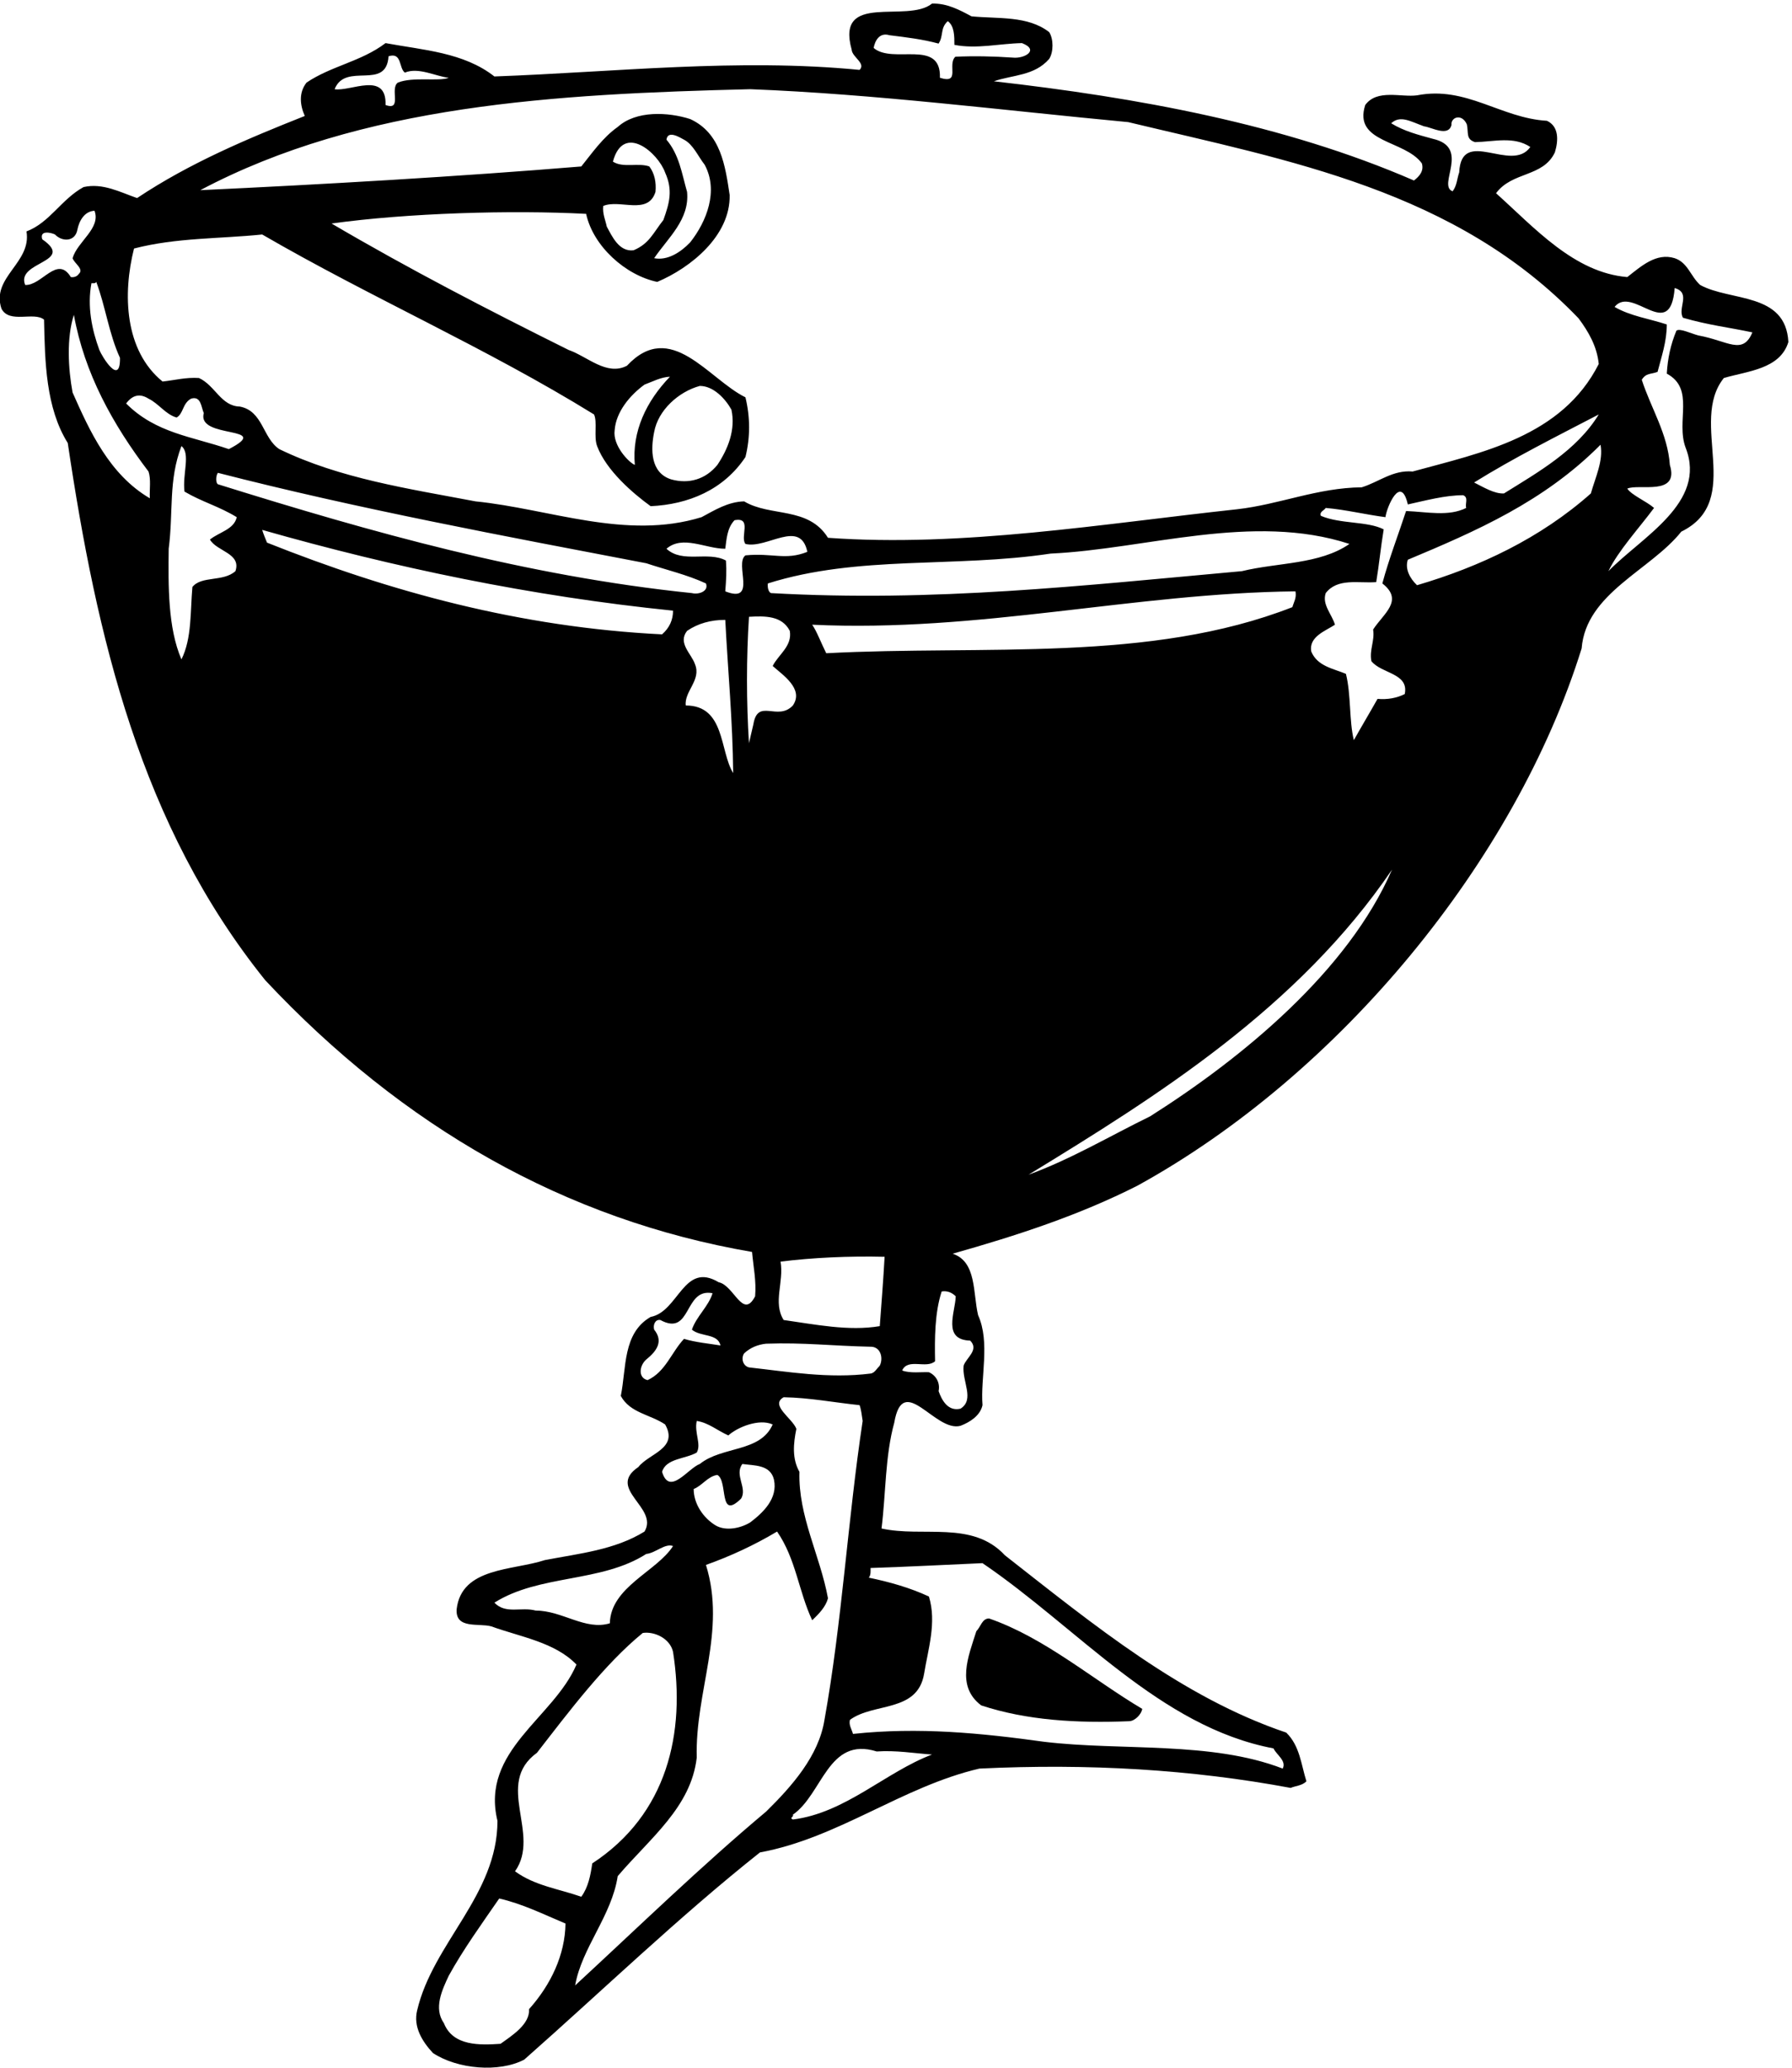<?xml version="1.0" encoding="UTF-8"?>
<svg xmlns="http://www.w3.org/2000/svg" xmlns:xlink="http://www.w3.org/1999/xlink" width="494pt" height="570pt" viewBox="0 0 494 570" version="1.1">
<g id="surface1">
<path style=" stroke:none;fill-rule:nonzero;fill:rgb(0%,0%,0%);fill-opacity:1;" d="M 468.68 78.555 C 466.016 76.137 465.289 72.387 461.66 71.176 C 456.578 69.602 452.465 73.352 448.594 76.379 C 433.953 75.168 423.062 62.824 412.414 53.266 C 416.891 47.215 425.359 48.91 428.629 42.012 C 429.594 38.867 429.84 34.875 426.449 33.301 C 413.746 32.574 404.184 23.621 390.633 26.281 C 386.277 26.887 379.621 24.469 376.355 28.945 C 372.969 39.473 387.246 38.504 391.965 45.039 C 392.57 47.094 391.359 48.547 389.785 49.758 C 353.848 34.148 313.312 26.887 273.988 22.41 C 279.191 20.598 285.121 20.961 289.234 16.238 C 290.445 14.305 290.445 10.797 289.234 8.859 C 283.305 4.262 275.199 5.23 267.816 4.504 C 264.43 2.688 261.039 0.871 256.926 0.992 C 250.031 6.559 230.305 -2.395 234.781 13.699 C 234.902 15.758 238.777 17.449 236.961 19.266 C 203.324 15.996 169.562 19.871 136.289 21.078 C 127.816 14.426 116.688 13.82 106.281 11.883 C 99.625 16.965 91.277 18.176 84.5 22.773 C 82.32 25.559 82.684 28.945 84.016 31.969 C 68.164 38.262 52.312 44.918 37.793 54.598 C 33.195 53.023 28.355 50.363 23.031 51.57 C 16.859 54.961 13.715 61.371 7.301 63.793 C 8.754 72.504 -2.5 76.379 0.402 85.09 C 2.582 89.324 9.359 85.816 12.141 88.113 C 12.383 99.73 12.625 112.438 18.676 122.117 C 26.66 175.719 38.762 227.508 73.125 270.223 C 111 310.637 155.891 336.289 207.316 345.121 C 207.68 349.234 208.527 353.109 208.164 357.344 C 204.773 363.879 202.355 354.316 198.121 353.473 C 188.441 347.66 187.109 361.578 179.363 363.031 C 171.621 367.508 172.711 377.066 171.137 384.809 C 173.68 389.527 179.242 389.891 183.359 392.676 C 187.109 399.328 178.883 400.66 175.977 404.41 C 167.023 410.461 181.664 415.547 177.672 422.199 C 169.441 427.281 159.641 428.25 150.203 430.062 C 141.371 432.969 127.215 432 125.883 443.617 C 125.52 449.184 131.934 447.367 135.441 448.336 C 143.426 451.238 152.984 452.691 158.914 458.863 C 152.621 473.625 132.414 482.578 137.137 501.941 C 137.137 522.391 119.348 535.578 114.992 554.211 C 113.902 558.688 116.324 562.684 119.348 565.949 C 126.125 570.426 137.617 571.395 144.516 567.766 C 166.176 548.645 187.23 528.316 209.492 510.652 C 231.152 506.66 248.699 492.5 269.996 487.539 C 300.004 486.09 328.559 487.781 355.785 492.863 C 357.238 492.258 358.93 492.258 360.141 491.051 C 358.688 486.453 358.324 481.246 354.574 477.617 C 325.898 467.938 301.574 447.973 277.012 428.734 C 268.059 419.055 254.387 423.895 243.012 421.352 C 244.223 411.672 243.98 401.387 246.52 392.191 C 248.941 378.035 257.773 394.973 264.793 393.039 C 267.332 392.07 270.238 390.254 270.844 387.352 C 270.238 379.727 273.02 370.047 269.633 362.547 C 268.18 356.496 269.27 347.785 262.613 345.605 C 280.16 340.645 297.34 335.078 313.555 326.852 C 369.215 296.238 417.738 237.43 436.008 178.746 C 437.219 163.496 455.008 157.207 463.477 146.559 C 481.02 137.969 465.41 116.43 475.215 104.207 C 481.746 102.273 490.699 101.789 493 94.285 C 492.273 80.492 477.027 83.152 468.68 78.555 Z M 383.504 33.98 C 386.043 31.68 388.754 33.453 392.578 34.828 C 394.637 35.07 399.27 37.832 400.129 34.453 C 399.887 32.277 403.047 31.184 404.379 34.328 C 404.863 36.75 404.074 38.336 406.613 39.184 C 411.938 39.062 417.262 37.488 421.859 40.516 C 416.734 47.891 402.863 34.828 402.258 47.531 C 401.652 49.227 401.652 51.16 400.441 52.734 C 396.109 51.141 405.496 40.621 394.984 38.266 C 390.992 37.176 387.012 36.156 383.504 33.98 Z M 245.188 9.707 C 250.031 10.312 254.258 10.805 258.734 12.016 C 260.188 9.836 259.105 7.77 261.281 5.836 C 263.098 7.164 263.098 9.949 263.098 12.367 C 269.27 13.578 275.562 12.004 281.73 11.883 C 286.691 13.82 282.336 16.238 279.191 15.879 C 273.988 15.516 268.441 15.398 263.359 15.641 C 261.062 17.816 264.914 23.258 259.105 21.441 C 259.469 10.555 246.156 17.812 240.836 13.215 C 241.195 11.277 242.406 8.859 245.188 9.707 Z M 107.109 15.516 C 110.863 14.305 109.914 18.805 111.609 20.016 C 115.363 18.441 120.195 21.078 123.703 21.441 C 120.922 22.531 113.902 21.078 109.668 22.773 C 107.367 24.469 111 30.641 106.281 28.945 C 106.609 19.516 96.598 25.316 92.242 24.59 C 95.27 16.965 106.496 25.137 107.109 15.516 Z M 36.945 68.512 C 48.562 65.488 60.543 65.852 72.277 64.641 C 102.285 82.066 133.988 95.859 163.754 114.25 C 164.723 116.309 163.637 120.422 164.602 122.965 C 167.145 129.738 174.523 136.031 179.363 139.539 C 189.77 139.055 199.449 135.062 205.5 125.988 C 206.832 120.543 206.832 115.098 205.5 109.531 C 195.215 104.449 184.93 87.871 172.832 100.82 C 167.266 103.723 161.941 98.277 156.738 96.465 C 134.594 85.453 112.812 74.199 91.398 61.617 C 112.328 58.711 141.008 57.863 161.578 58.953 C 163.516 67.906 172.469 75.895 181.18 77.711 C 190.375 73.836 201.387 65.004 201.145 53.75 C 199.934 45.766 198.727 36.688 190.254 32.816 C 184.203 30.883 175.371 30.398 170.289 34.996 C 166.176 37.898 163.27 42.133 160.246 45.887 C 126.609 48.668 88.855 50.848 55.219 52.422 C 99.746 28.824 153.105 25.922 206.832 24.59 C 241.195 25.922 276.285 30.398 311.016 33.664 C 355.422 44.312 401.281 52.422 435.16 87.754 C 437.945 91.504 440.242 95.496 440.727 100.336 C 430.562 120.422 408.422 124.777 389.422 129.98 C 383.977 129.496 380.105 132.887 375.387 134.336 C 363.164 134.457 352.762 139.055 341.023 140.387 C 303.996 144.379 265.277 150.914 228.25 148.254 C 222.805 139.539 212.398 142.566 205.137 138.211 C 200.66 138.328 197.031 140.629 193.402 142.566 C 172.59 148.98 151.535 140.266 131.086 138.211 C 112.57 134.699 93.695 131.918 76.996 123.809 C 72.398 120.785 72.52 113.281 66.105 112.074 C 60.906 111.953 59.332 106.266 54.855 104.207 C 51.223 103.965 48.199 104.812 44.812 105.176 C 34.285 96.586 33.801 80.977 36.945 68.512 Z M 175.008 128.164 C 173.438 127.562 168.84 122.844 169.441 118.605 C 169.805 113.523 173.68 108.926 177.672 106.023 C 179.969 105.176 182.148 103.965 184.688 103.844 C 178.156 110.621 174.16 118.969 175.008 128.164 Z M 192.918 106.387 C 196.668 106.387 199.934 109.895 201.629 112.922 C 202.84 118.484 200.66 123.809 197.758 128.164 C 194.488 132.16 189.891 133.488 185.051 132.16 C 179.242 130.344 179.363 123.809 180.332 119.09 C 181.422 113.039 187.109 107.961 192.918 106.387 Z M 179.004 45.887 C 175.977 44.797 171.742 46.371 168.961 44.555 C 171.863 33.785 181.422 42.133 183.359 47.578 C 185.535 52.422 184.566 55.93 182.875 60.648 C 180.09 64.156 179.004 67.184 174.645 68.996 C 170.652 69.48 168.719 65.125 167.266 62.461 C 166.902 60.648 166.055 58.953 166.297 56.773 C 170.895 54.84 178.641 59.438 180.695 52.902 C 180.938 50.242 180.453 47.82 179.004 45.887 Z M 189.406 52.902 C 187.957 47.82 187.23 42.617 183.723 38.504 C 184.086 35.844 187.23 37.777 188.562 38.504 C 191.102 39.836 192.434 43.102 194.246 45.402 C 198.121 52.539 194.852 61.012 190.254 66.82 C 187.594 69.602 183.965 71.898 180.332 71.176 C 184.203 65.488 190.133 60.527 189.406 52.902 Z M 440.727 114.25 C 434.68 124.172 423.91 130.223 414.59 136.031 C 411.93 136.152 409.023 134.336 406.363 133.008 C 417.254 126.23 429.109 120.301 440.727 114.25 Z M 372 149.945 C 363.77 155.633 352.277 155.027 342.355 157.449 C 298.188 161.441 257.652 166.039 212.52 163.496 C 211.793 163.137 211.551 161.926 211.672 160.836 C 236.598 152.973 263.098 156.602 289.598 152.609 C 315.855 151.398 345.379 141.234 372 149.945 Z M 178.156 155.27 C 183.602 157.086 189.406 158.418 194.609 160.836 C 195.457 163.016 192.555 163.98 190.738 163.496 C 145 158.781 102.285 146.68 60.059 133.488 C 59.453 133.129 59.453 131.191 60.059 130.344 C 98.656 140.266 138.949 147.77 178.156 155.27 Z M 40.938 109.895 C 43.723 111.227 45.656 114.25 48.684 115.098 C 50.617 114.008 50.258 111.227 52.676 109.895 C 55.461 109.047 55.461 112.316 56.184 113.887 C 54.129 121.148 75.668 117.277 63.082 123.809 C 52.918 120.301 42.996 119.453 34.77 111.227 C 36.582 108.805 38.641 108.441 40.938 109.895 Z M 33.074 98.641 C 33.195 106.629 28.113 98.277 27.387 96.465 C 25.332 90.898 24 84.484 25.211 78.07 C 25.691 78.07 26.297 78.191 26.539 77.711 C 29.082 84.484 30.051 92.109 33.074 98.641 Z M 6.938 78.555 C 4.277 72.02 20.973 72.387 11.656 65.973 C 10.809 63.309 14.199 64.156 15.164 64.641 C 17.102 66.699 20.73 66.699 21.336 63.309 C 21.82 60.891 23.273 58.227 26.055 58.105 C 27.871 62.945 21.336 66.578 20.008 71.176 C 20.488 72.629 23.273 74.199 21.699 75.531 C 21.215 76.258 20.367 76.5 19.523 76.379 C 15.77 70.207 11.535 78.797 6.938 78.555 Z M 41.301 137.363 C 30.168 130.828 24.727 118.848 20.008 108.199 C 18.797 101.668 18.312 93.195 20.367 86.785 C 23.273 102.879 31.016 116.914 40.938 129.98 C 41.664 132.16 41.18 134.82 41.301 137.363 Z M 64.898 157.449 C 61.508 160.473 55.582 158.66 53.039 161.805 C 52.434 168.582 52.918 175.961 50.016 181.77 C 46.262 173.059 46.383 161.441 46.504 151.277 C 47.836 140.871 46.383 132.523 50.016 122.965 C 52.609 125.016 50.254 130.676 50.859 135.516 C 55.82 138.418 60.301 139.539 65.262 142.566 C 64.535 145.953 60.422 146.68 57.879 148.734 C 59.695 152.004 66.59 152.488 64.898 157.449 Z M 182.512 174.871 C 143.426 172.938 107.609 163.137 73.609 149.586 C 73.125 148.371 72.641 147.285 72.277 146.074 C 108.82 156.48 146.332 164.348 185.535 168.34 C 185.535 170.879 184.566 173.059 182.512 174.871 Z M 189.047 194.477 C 188.562 190.602 193.402 187.457 191.586 183.102 C 190.617 180.195 186.746 177.293 189.406 173.906 C 192.434 171.848 195.941 170.879 199.934 170.879 C 200.66 184.914 201.992 198.832 202.113 213.109 C 198.363 207.059 199.934 194.477 189.047 194.477 Z M 199.934 163.016 C 200.176 159.867 200.352 157.539 200.109 154.516 C 195.148 151.852 188.199 155.391 183.723 151.277 C 188.199 147.406 194.488 151.277 199.934 151.277 C 200.297 148.617 200.418 145.59 202.477 143.41 C 207.438 142.445 203.93 148.012 205.5 149.945 C 211.43 151.398 220.625 142.93 222.562 152.125 C 216.512 154.547 213.004 152.367 205.5 153.094 C 202.355 155.391 208.891 166.523 199.934 163.016 Z M 207.68 199.68 C 207.316 201.371 206.832 203.188 206.469 204.883 C 205.742 193.508 205.742 181.406 206.469 170.031 C 210.824 169.789 215.543 169.672 217.723 173.906 C 218.449 178.141 214.574 180.438 213.004 183.586 C 215.664 186.004 221.715 189.879 218.57 194.477 C 214.336 198.953 208.891 192.297 207.68 199.68 Z M 205.137 373.074 C 206.832 371.5 208.891 370.652 211.188 370.41 C 221.715 370.047 229.098 371.016 240.348 371.258 C 242.891 371.5 243.496 374.523 242.527 376.461 C 241.68 377.309 241.074 378.52 239.984 378.641 C 228.492 380.09 217.359 378.156 206.469 376.945 C 204.652 376.461 204.289 374.281 205.137 373.074 Z M 204.652 403.566 C 207.922 404.051 212.398 403.688 213.367 407.922 C 214.453 413.125 210.34 416.996 206.832 419.66 C 204.289 421.23 200.176 422.199 197.273 420.504 C 193.887 418.449 191.223 414.578 191.223 410.461 C 193.523 409.613 195.094 406.953 197.758 406.59 C 200.781 408.285 198 419.297 204.289 413.125 C 206.105 410.219 202.355 406.59 204.652 403.566 Z M 178.52 380.453 C 175.855 379.848 176.219 376.461 178.156 374.766 C 181.18 372.348 182.875 369.684 180.332 366.539 C 179.969 365.328 180.574 363.637 182.027 363.879 C 190.738 368.598 188.441 354.922 196.426 356.496 C 195.336 360.125 191.949 362.91 190.738 366.539 C 193.16 368.598 197.879 367.508 198.605 370.895 C 195.699 370.41 191.707 370.047 188.562 369.078 C 185.051 372.832 183.48 378.156 178.52 380.453 Z M 192.07 400.418 C 193.402 398.121 191.344 394.973 192.07 391.707 C 195.336 392.191 197.758 394.367 200.781 395.699 C 203.324 393.402 209.254 390.98 213.004 392.676 C 209.613 400.418 199.09 398.605 192.918 403.566 C 189.648 404.773 184.566 412.52 182.512 405.742 C 183.602 401.992 188.926 402.234 192.07 400.418 Z M 147.664 443.98 C 143.672 442.891 139.434 445.07 136.289 441.801 C 148.754 433.938 165.691 436.355 178.156 428.371 C 180.695 428.129 183.359 425.348 185.535 426.191 C 181.059 433.211 168.355 437.445 168.113 447.488 C 161.336 449.547 155.043 443.98 147.664 443.98 Z M 148.023 483.184 C 156.859 471.809 166.66 458.742 177.188 450.152 C 180.332 449.668 184.688 451.602 185.535 455.355 C 189.047 477.738 183.965 500.125 163.27 513.676 C 162.789 516.945 162.184 520.211 160.246 522.871 C 154.074 520.695 147.422 519.848 141.977 515.855 C 149.234 505.57 136.168 491.777 148.023 483.184 Z M 145.848 553.848 C 146.09 557.965 141.371 560.988 137.98 563.406 C 132.414 563.77 124.914 564.133 122.371 557.723 C 119.469 553.605 121.891 548.523 123.703 544.652 C 127.695 537.395 132.777 530.375 137.617 523.355 C 144.031 524.809 149.84 527.715 155.891 530.254 C 155.77 538.844 151.898 547.074 145.848 553.848 Z M 211.188 499.398 C 193.281 514.402 175.977 531.223 158.551 547.316 C 160.367 536.91 168.598 528.195 170.289 517.184 C 179.242 506.66 190.496 498.188 192.07 484.516 C 191.586 466.242 200.297 449.668 194.609 431.395 C 201.387 428.977 207.922 425.949 214.215 422.199 C 219.414 429.703 220.141 438.656 223.895 446.641 C 225.828 444.828 227.645 442.891 228.25 440.594 C 226.07 428.734 220.02 417.965 220.383 405.742 C 218.328 402.113 218.691 398 219.535 393.887 C 218.449 390.98 212.156 387.352 216.027 385.172 C 223.168 385.293 229.941 386.625 236.961 387.352 C 237.445 388.684 237.566 390.254 237.809 391.707 C 233.695 418.934 232.121 447.246 227.281 474.109 C 225.707 484.031 218.328 492.379 211.188 499.398 Z M 218.57 501.578 C 217.48 501.094 218.934 500.852 218.57 500.246 C 226.797 494.559 228.25 478.586 241.68 482.82 C 247.004 482.457 251.844 483.305 256.926 483.668 C 244.102 488.508 233.09 499.762 218.57 501.578 Z M 270.844 430.91 C 297.219 448.82 319.727 476.043 351.066 481.973 C 351.914 483.789 354.695 485.363 353.605 487.539 C 333.883 479.918 309.199 482.699 287.902 480.16 C 270.48 477.738 253.297 476.043 235.145 477.98 C 234.781 476.648 233.938 475.562 234.301 474.109 C 240.836 469.27 252.934 472.172 254.746 461.402 C 255.84 454.629 258.258 447.246 256.078 440.109 C 250.879 437.688 245.312 436.113 239.504 434.906 C 240.105 434.18 239.984 433.09 239.984 432.242 C 250.879 431.879 259.953 431.395 270.844 430.91 Z M 242.527 365.57 C 233.938 367.023 224.617 365.086 216.027 363.879 C 213.004 359.035 216.148 353.473 215.18 347.785 C 223.895 346.695 234.059 346.211 243.859 346.453 C 243.496 352.867 243.012 359.156 242.527 365.57 Z M 263.461 357.344 C 263.34 361.82 259.711 369.32 267.453 369.562 C 269.996 372.105 266.363 374.281 265.641 376.461 C 265.156 380.816 268.785 385.777 264.793 388.32 C 261.281 389.164 259.59 385.898 258.742 383.48 C 259.227 381.18 258.016 379.121 256.078 378.277 C 254.145 378.156 250.879 378.641 248.699 377.793 C 250.27 374.281 255.355 377.43 257.773 375.25 C 257.652 369.078 257.652 361.941 259.59 356.012 C 261.039 355.77 262.371 356.254 263.461 357.344 Z M 227.766 180.074 C 226.434 177.414 225.102 173.906 223.895 172.211 C 269.875 174.391 312.586 163.496 357.117 163.016 C 357.48 164.828 356.633 166.039 356.27 167.371 C 316.941 182.738 271.445 177.777 227.766 180.074 Z M 317.062 307.73 C 305.934 313.176 295.164 319.59 283.547 323.824 C 319 302.164 357.844 277.844 383.734 239.73 C 371.637 267.68 342.477 291.641 317.062 307.73 Z M 378.531 173.543 C 379.016 176.688 377.445 179.109 378.051 182.254 C 380.832 185.762 388.453 185.52 387.246 191.328 C 385.066 192.418 382.527 192.902 379.742 192.66 C 377.566 196.531 375.387 200.16 373.211 204.035 C 371.879 198.59 372.484 191.57 371.031 185.762 C 367.645 184.312 363.164 183.707 361.473 179.594 C 360.746 175.477 365.465 173.906 368.008 172.211 C 367.16 169.309 364.375 166.645 365.465 163.496 C 368.73 159.266 374.418 160.836 379.379 160.473 C 380.227 155.391 380.598 151.012 381.445 145.93 C 376.969 143.633 369.578 144.504 364.133 142.203 C 363.648 141.113 364.98 140.75 365.465 140.023 C 371.031 140.508 376.355 141.84 381.922 142.566 C 382.285 139.781 386.156 130.586 388.094 139.055 C 393.055 137.969 398.379 136.516 403.34 136.516 C 404.91 137.121 403.82 138.812 404.184 140.023 C 399.344 142.445 393.535 141.113 387.609 140.871 C 385.43 147.527 382.891 154.062 381.074 160.836 C 387.125 165.555 381.316 169.188 378.531 173.543 Z M 438.551 136.031 C 424.633 148.371 407.938 156.238 390.633 161.32 C 388.695 159.504 387.246 156.844 388.094 154.301 C 406.848 146.438 425.602 138.328 441.211 122.602 C 442.059 126.957 439.762 131.676 438.551 136.031 Z M 468.195 92.473 C 466.109 91.93 463.109 90.43 462.145 91.141 C 460.57 94.891 459.727 98.762 459.484 102.996 C 467.348 107.234 461.902 116.066 464.688 123.445 C 470.613 138.57 452.586 148.012 443.391 157.449 C 446.051 151.883 451.738 145.711 455.973 140.023 C 453.918 138.211 449.805 136.516 448.594 134.699 C 451.738 133.246 462.992 136.879 460.328 128.164 C 459.727 119.574 455.129 112.559 452.586 104.691 C 453.797 102.758 455.008 103.238 456.941 102.516 C 458.031 98.277 459.484 94.164 459.484 89.445 C 454.766 87.871 449.441 87.148 445.086 84.605 C 450.047 78.434 460.445 94.766 461.66 79.402 C 466.277 80.766 462.371 84.934 463.945 87.598 C 471.082 89.652 476.18 90.172 483.078 91.625 C 480.414 98.035 476.277 93.93 468.195 92.473 "/>
<path style=" stroke:none;fill-rule:nonzero;fill:rgb(0%,0%,0%);fill-opacity:1;" d="M 270.48 470.117 C 282.941 474.23 296.855 475.078 311.379 474.473 C 312.949 474.352 314.645 472.535 314.887 471.086 C 301.215 462.977 288.023 451.48 272.656 446.156 C 270.723 446.156 270.359 448.457 269.148 449.668 C 266.969 456.562 263.461 464.793 270.48 470.117 "/>
</g>
</svg>
